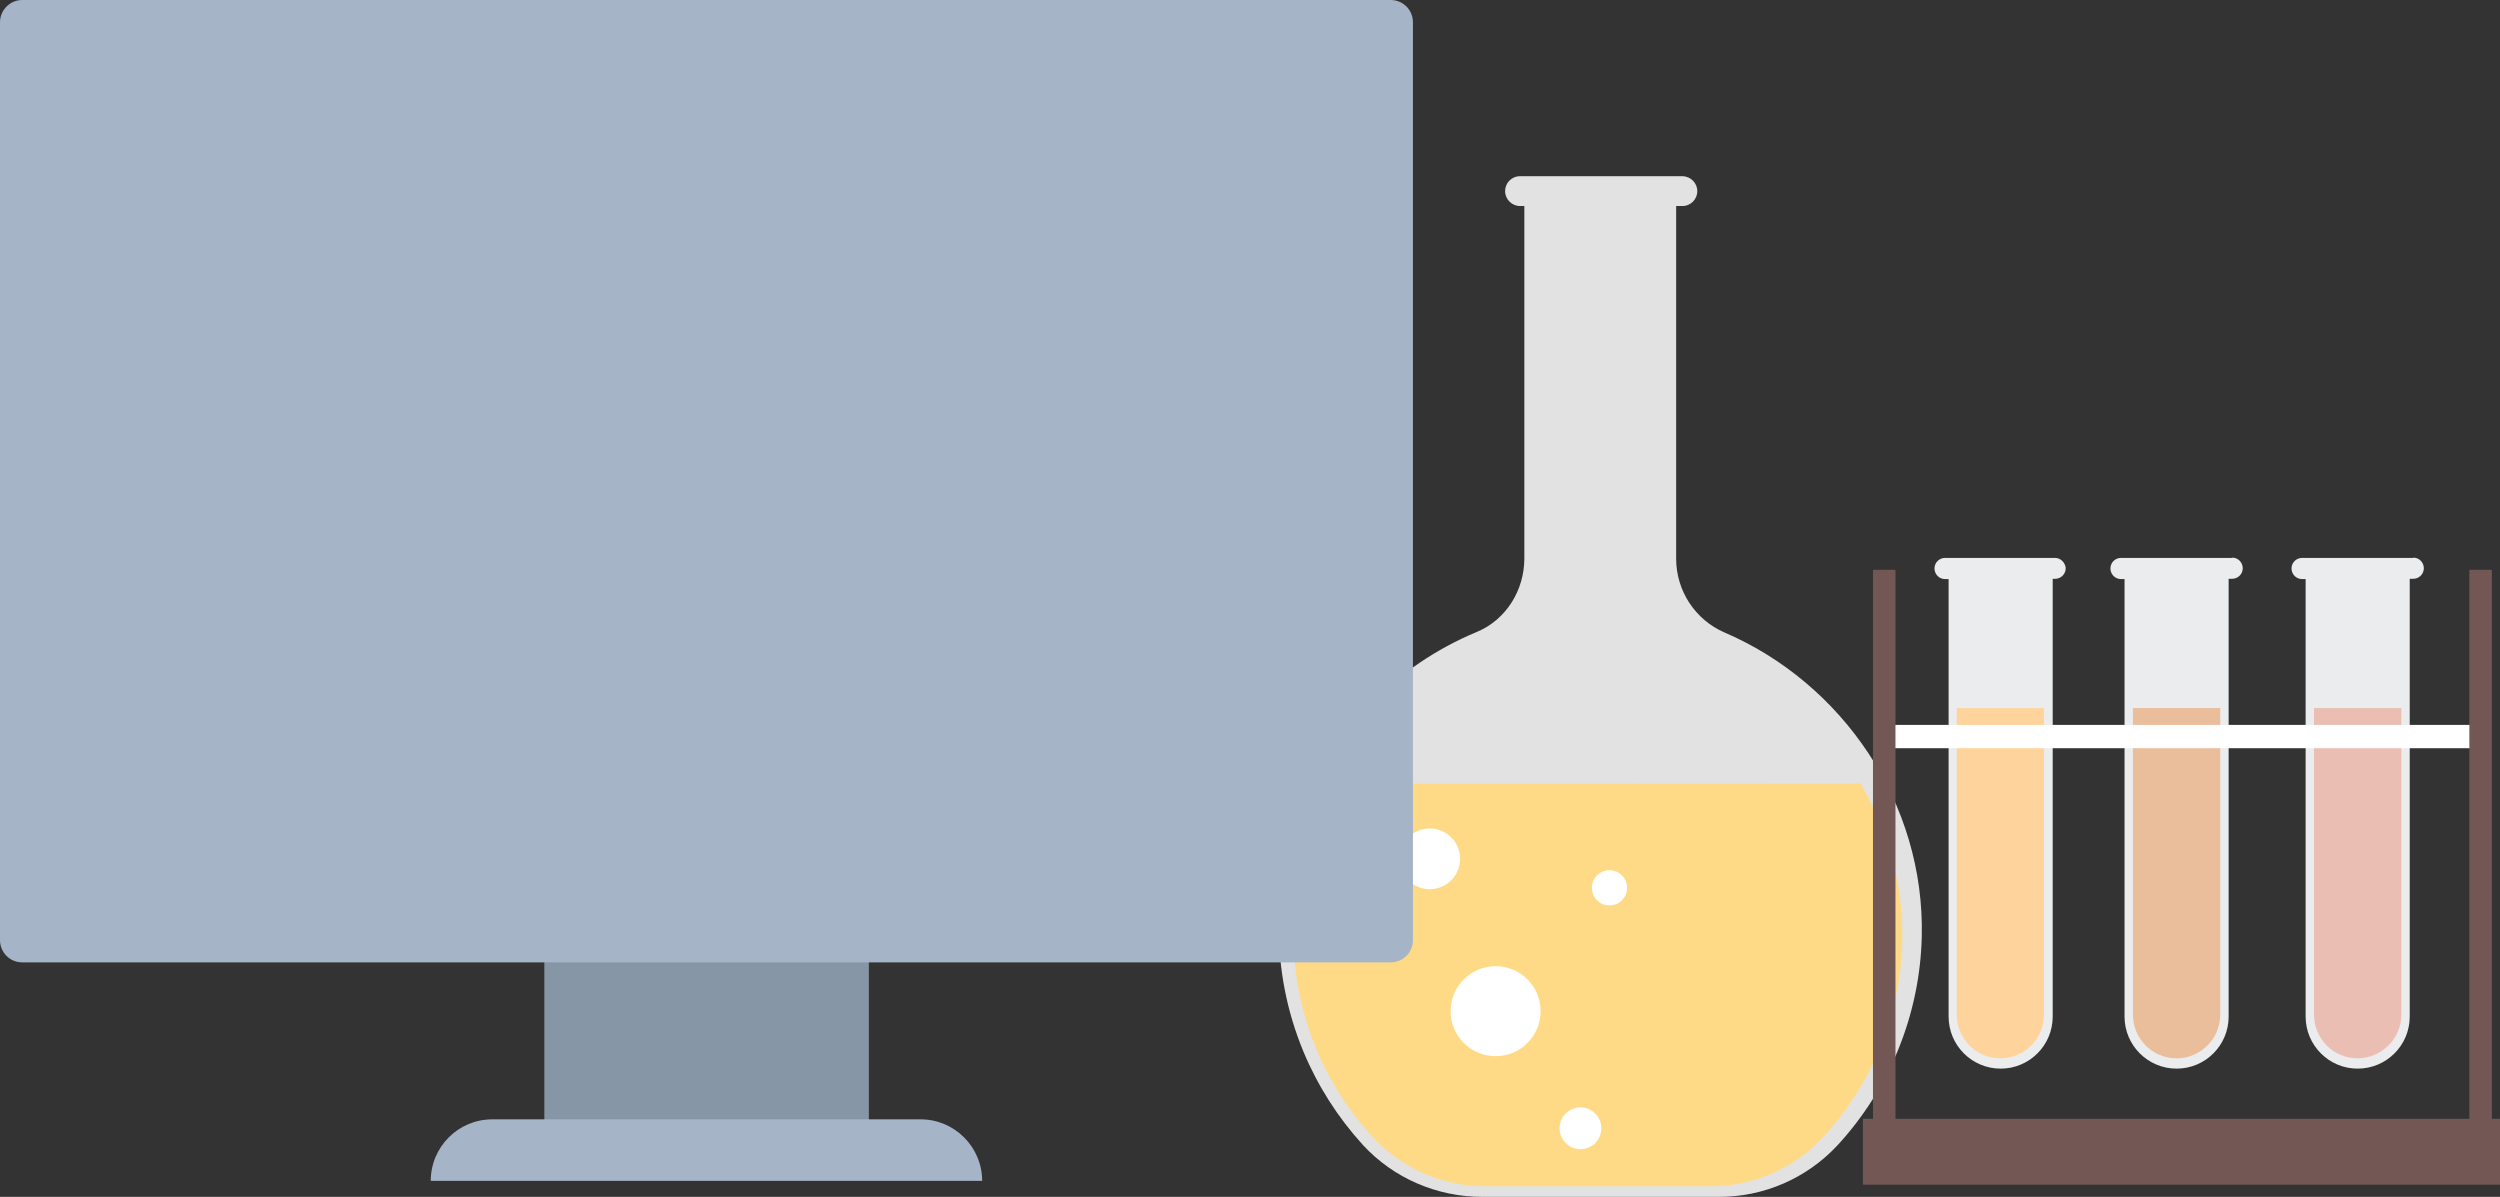 <?xml version="1.0" encoding="utf-8"?>
<!-- Generator: Adobe Illustrator 24.2.3, SVG Export Plug-In . SVG Version: 6.00 Build 0)  -->
<svg version="1.1" id="圖層_1" xmlns="http://www.w3.org/2000/svg" xmlns:xlink="http://www.w3.org/1999/xlink" x="0px" y="0px"
	 viewBox="0 0 922.2 441.5" style="enable-background:new 0 0 922.2 441.5;" xml:space="preserve">
<rect x="0" y="0" width="922.2" height="441.5" fill="#333333" stroke="none"/>
<style type="text/css">
	.st0{fill:#E2E2E2;}
	.st1{fill:#FFDA86;}
	.st2{fill:#FFFFFF;}
	.st3{fill:#EBECED;}
	.st4{fill:#EABEB2;}
	.st5{fill:#EABD9B;}
	.st6{fill:#FFD49C;}
	.st7{fill:#725754;}
	.st8{fill:#8696A6;}
	.st9{fill:#A5B4C7;}
</style>
<g>
	<g id="圖層_2_1_">
		<g id="圖層_1-2">
			<path class="st0" d="M636.1,233.3c-10.8-4.7-17.8-15.4-17.8-27.2V76h2.3c3.1,0,5.5-2.5,5.5-5.5s-2.5-5.5-5.5-5.5h-59.9
				c-3.1,0-5.5,2.5-5.5,5.5s2.5,5.5,5.5,5.5h1.6v130c0,11.7-6.7,22.6-17.5,27.1c-60.4,25.1-89,94.4-64,154.8
				c5.3,12.7,12.7,24.3,21.9,34.4c11.3,12.3,27.3,19.2,44.1,19.2h87.1c16.6,0.1,32.5-6.8,43.8-18.9c19.4-21,30.5-48.4,31.2-77
				C710.1,296.1,679.5,251.9,636.1,233.3z"/>
			<path class="st1" d="M492.1,289.1c-24.4,41.9-18.6,94.9,14.4,130.5c10.8,11.6,25.9,18.1,41.7,18h82.5
				c15.7,0.1,30.7-6.3,41.5-17.8c18.3-19.7,28.9-45.5,29.5-72.4c0.5-20.5-4.9-40.7-15.4-58.4L492.1,289.1z"/>
			<circle class="st2" cx="593.7" cy="327.5" r="6.5"/>
			<circle class="st2" cx="527.4" cy="316.8" r="11.2"/>
			<circle class="st2" cx="551.7" cy="373" r="16.6"/>
			<circle class="st2" cx="583" cy="416.2" r="7.7"/>
			<path class="st3" d="M890,205.8h-40.6c-2.1-0.1-4,1.5-4.1,3.7c-0.1,2.1,1.5,4,3.7,4.1c0.1,0,0.3,0,0.4,0h1.1V375
				c0,10.6,8.6,19.2,19.2,19.2l0,0c10.6,0,19.2-8.6,19.2-19.2V213.5h1.1c2.1,0.1,4-1.5,4.1-3.7c0.1-2.1-1.5-4-3.7-4.1
				C890.3,205.8,890.1,205.8,890,205.8z"/>
			<path class="st4" d="M869.7,390.4L869.7,390.4c-8.9,0-16.1-7.2-16.1-16.1l0,0V261.2h32.2v113.1
				C885.8,383.1,878.6,390.3,869.7,390.4L869.7,390.4z"/>
			<path class="st3" d="M823.1,205.8h-40.5c-2.1-0.1-4,1.5-4.1,3.7c-0.1,2.1,1.5,4,3.7,4.1c0.1,0,0.3,0,0.4,0h1.1V375
				c0,10.6,8.6,19.2,19.2,19.2c10.6,0,19.2-8.6,19.2-19.2V213.5h1.1c2.1,0.1,4-1.5,4.1-3.7c0.1-2.1-1.5-4-3.7-4.1
				C823.4,205.8,823.3,205.8,823.1,205.8z"/>
			<path class="st5" d="M802.9,390.4L802.9,390.4c-8.9,0-16.1-7.2-16.1-16.1l0,0V261.2H819v113.1C819,383.1,811.8,390.4,802.9,390.4
				L802.9,390.4z"/>
			<path class="st3" d="M758.2,205.8h-40.5c-2.1-0.1-4,1.5-4.1,3.7c-0.1,2.1,1.5,4,3.7,4.1c0.1,0,0.3,0,0.4,0h1.1V375
				c0,10.6,8.6,19.2,19.2,19.2l0,0c10.6,0,19.2-8.6,19.2-19.2V213.5h1.1c2.1-0.1,3.8-1.9,3.7-4.1
				C761.7,207.5,760.2,205.9,758.2,205.8L758.2,205.8z"/>
			<path class="st6" d="M737.9,390.4L737.9,390.4c-8.9,0-16.1-7.2-16.1-16.1l0,0V261.2H754v113.1C754,383.1,746.8,390.4,737.9,390.4
				L737.9,390.4z"/>
			<rect x="695.7" y="267.4" class="st2" width="220.3" height="8.6"/>
			<path class="st7" d="M919.2,412.7V210.5c0-0.2-0.2-0.3-0.3-0.3l0,0h-7.7c-0.2,0-0.3,0.2-0.3,0.3l0,0v202.2H699.2V210.5
				c0-0.2-0.2-0.3-0.3-0.3l0,0h-7.7c-0.2,0-0.3,0.2-0.3,0.3l0,0v202.2h-3.7V437h235v-24.3H919.2z"/>
			<rect x="200.8" y="346.4" class="st8" width="119.7" height="79"/>
			<path class="st9" d="M8.2,0H513c4.6,0,8.2,3.7,8.2,8.2v338.6c0,4.6-3.7,8.2-8.2,8.2H8.2c-4.6,0-8.2-3.7-8.2-8.2V8.2
				C0,3.7,3.7,0,8.2,0z"/>
			<path class="st9" d="M181.6,412.9h158c12.5,0,22.7,10.2,22.7,22.7l0,0l0,0l0,0H158.9l0,0l0,0C158.9,423,169.1,412.9,181.6,412.9
				L181.6,412.9z"/>
		</g>
	</g>
</g>
</svg>
